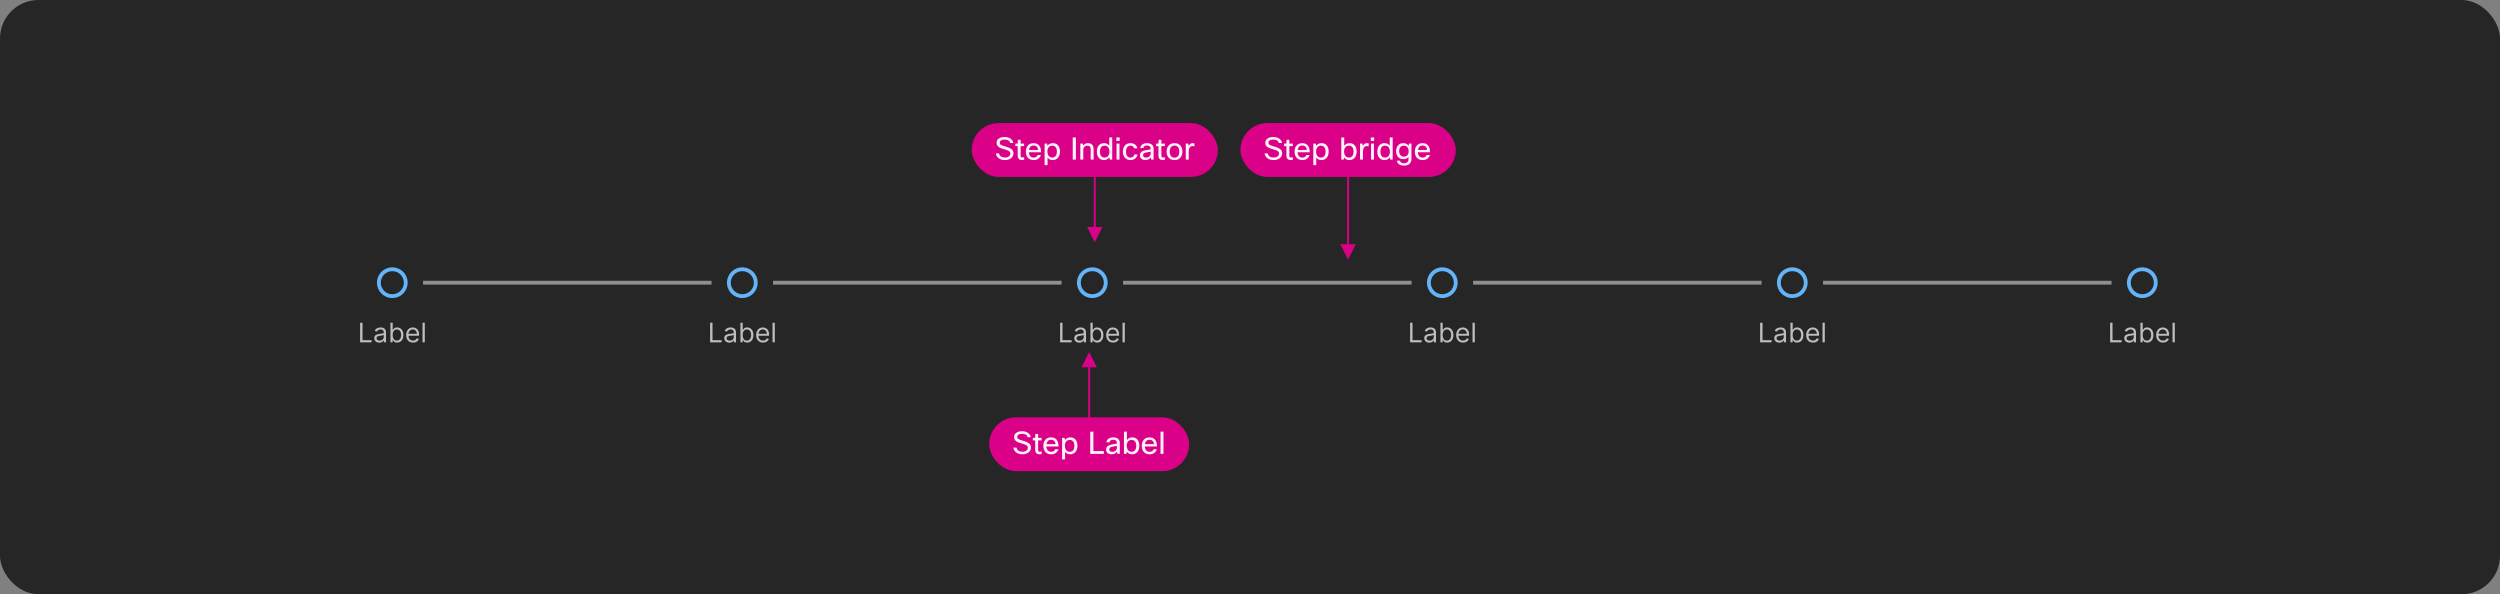 <svg width="1300" height="309" viewBox="0 0 1300 309" fill="none" xmlns="http://www.w3.org/2000/svg">
<rect x="0" y="0" width="1300" height="309" fill="#808080" stroke="none"/>
<rect width="1300" height="309" rx="20" fill="#262626"/>
<path d="M211 147C211 150.866 207.866 154 204 154C200.134 154 197 150.866 197 147C197 143.134 200.134 140 204 140C207.866 140 211 143.134 211 147Z" stroke="#64B4FA" stroke-width="2"/>
<g clip-path="url(#clip0_2029_9317)">
<path d="M187.268 178V167.818H188.501V176.906H193.234V178H187.268ZM197.231 178.179C196.747 178.179 196.308 178.088 195.914 177.906C195.519 177.72 195.206 177.453 194.974 177.105C194.742 176.754 194.626 176.33 194.626 175.832C194.626 175.395 194.712 175.04 194.885 174.768C195.057 174.493 195.287 174.278 195.576 174.122C195.864 173.966 196.182 173.85 196.53 173.774C196.882 173.695 197.234 173.632 197.589 173.585C198.053 173.526 198.429 173.481 198.718 173.451C199.009 173.418 199.221 173.363 199.354 173.287C199.49 173.211 199.558 173.078 199.558 172.889V172.849C199.558 172.359 199.424 171.978 199.155 171.706C198.89 171.434 198.487 171.298 197.947 171.298C197.387 171.298 196.948 171.421 196.63 171.666C196.311 171.911 196.088 172.173 195.958 172.452L194.845 172.054C195.044 171.59 195.309 171.229 195.64 170.97C195.975 170.708 196.34 170.526 196.734 170.423C197.132 170.317 197.523 170.264 197.907 170.264C198.153 170.264 198.434 170.294 198.752 170.354C199.074 170.41 199.384 170.528 199.682 170.707C199.984 170.886 200.234 171.156 200.433 171.517C200.632 171.878 200.731 172.362 200.731 172.969V178H199.558V176.966H199.498C199.419 177.132 199.286 177.309 199.1 177.498C198.915 177.687 198.668 177.848 198.36 177.98C198.051 178.113 197.675 178.179 197.231 178.179ZM197.41 177.125C197.874 177.125 198.265 177.034 198.583 176.852C198.905 176.669 199.147 176.434 199.309 176.146C199.475 175.857 199.558 175.554 199.558 175.236V174.162C199.508 174.222 199.399 174.276 199.23 174.326C199.064 174.372 198.872 174.414 198.653 174.45C198.438 174.483 198.227 174.513 198.022 174.54C197.819 174.563 197.655 174.583 197.529 174.599C197.225 174.639 196.94 174.704 196.674 174.793C196.413 174.879 196.2 175.01 196.038 175.186C195.879 175.358 195.799 175.594 195.799 175.892C195.799 176.3 195.95 176.608 196.252 176.817C196.557 177.022 196.943 177.125 197.41 177.125ZM203.032 178V167.818H204.205V171.577H204.305C204.391 171.444 204.51 171.275 204.662 171.07C204.818 170.861 205.04 170.675 205.329 170.513C205.62 170.347 206.015 170.264 206.512 170.264C207.155 170.264 207.722 170.425 208.212 170.746C208.703 171.068 209.086 171.524 209.361 172.114C209.636 172.704 209.773 173.4 209.773 174.202C209.773 175.01 209.636 175.711 209.361 176.305C209.086 176.895 208.704 177.352 208.217 177.677C207.73 177.998 207.168 178.159 206.532 178.159C206.041 178.159 205.648 178.078 205.354 177.915C205.059 177.75 204.831 177.562 204.672 177.354C204.513 177.142 204.391 176.966 204.305 176.827H204.165V178H203.032ZM204.185 174.182C204.185 174.759 204.27 175.267 204.439 175.708C204.608 176.146 204.855 176.489 205.18 176.737C205.504 176.982 205.902 177.105 206.373 177.105C206.863 177.105 207.273 176.976 207.601 176.717C207.932 176.455 208.181 176.104 208.346 175.663C208.515 175.219 208.6 174.725 208.6 174.182C208.6 173.645 208.517 173.161 208.351 172.73C208.189 172.296 207.942 171.953 207.611 171.701C207.282 171.446 206.87 171.318 206.373 171.318C205.895 171.318 205.494 171.439 205.17 171.681C204.845 171.92 204.599 172.254 204.434 172.685C204.268 173.113 204.185 173.612 204.185 174.182ZM214.77 178.159C214.034 178.159 213.399 177.997 212.866 177.672C212.335 177.344 211.926 176.886 211.638 176.3C211.353 175.71 211.21 175.024 211.21 174.241C211.21 173.459 211.353 172.77 211.638 172.173C211.926 171.573 212.327 171.106 212.841 170.771C213.358 170.433 213.961 170.264 214.65 170.264C215.048 170.264 215.441 170.33 215.829 170.463C216.216 170.596 216.569 170.811 216.888 171.109C217.206 171.404 217.459 171.795 217.648 172.283C217.837 172.77 217.932 173.37 217.932 174.082V174.58H212.045V173.565H216.738C216.738 173.134 216.652 172.75 216.48 172.412C216.311 172.074 216.069 171.807 215.754 171.612C215.443 171.416 215.075 171.318 214.65 171.318C214.183 171.318 213.779 171.434 213.437 171.666C213.099 171.895 212.839 172.193 212.657 172.561C212.474 172.929 212.383 173.323 212.383 173.744V174.42C212.383 174.997 212.483 175.486 212.682 175.887C212.884 176.285 213.164 176.588 213.522 176.797C213.88 177.002 214.296 177.105 214.77 177.105C215.078 177.105 215.356 177.062 215.605 176.976C215.857 176.886 216.074 176.754 216.256 176.578C216.439 176.399 216.579 176.177 216.679 175.912L217.812 176.23C217.693 176.615 217.492 176.953 217.211 177.244C216.929 177.533 216.581 177.758 216.167 177.92C215.752 178.08 215.287 178.159 214.77 178.159ZM220.89 167.818V178H219.716V167.818H220.89Z" fill="white" fill-opacity="0.7"/>
</g>
<rect x="220" y="146" width="150" height="2" fill="#8F8F8F"/>
<path d="M393 147C393 150.866 389.866 154 386 154C382.134 154 379 150.866 379 147C379 143.134 382.134 140 386 140C389.866 140 393 143.134 393 147Z" stroke="#64B4FA" stroke-width="2"/>
<g clip-path="url(#clip1_2029_9317)">
<path d="M369.268 178V167.818H370.501V176.906H375.234V178H369.268ZM379.231 178.179C378.747 178.179 378.308 178.088 377.914 177.906C377.519 177.72 377.206 177.453 376.974 177.105C376.742 176.754 376.626 176.33 376.626 175.832C376.626 175.395 376.712 175.04 376.885 174.768C377.057 174.493 377.287 174.278 377.576 174.122C377.864 173.966 378.182 173.85 378.53 173.774C378.882 173.695 379.234 173.632 379.589 173.585C380.053 173.526 380.429 173.481 380.718 173.451C381.009 173.418 381.221 173.363 381.354 173.287C381.49 173.211 381.558 173.078 381.558 172.889V172.849C381.558 172.359 381.424 171.978 381.155 171.706C380.89 171.434 380.487 171.298 379.947 171.298C379.387 171.298 378.948 171.421 378.63 171.666C378.311 171.911 378.088 172.173 377.958 172.452L376.845 172.054C377.044 171.59 377.309 171.229 377.64 170.97C377.975 170.708 378.34 170.526 378.734 170.423C379.132 170.317 379.523 170.264 379.907 170.264C380.153 170.264 380.434 170.294 380.752 170.354C381.074 170.41 381.384 170.528 381.682 170.707C381.984 170.886 382.234 171.156 382.433 171.517C382.632 171.878 382.731 172.362 382.731 172.969V178H381.558V176.966H381.498C381.419 177.132 381.286 177.309 381.1 177.498C380.915 177.687 380.668 177.848 380.36 177.98C380.051 178.113 379.675 178.179 379.231 178.179ZM379.41 177.125C379.874 177.125 380.265 177.034 380.583 176.852C380.905 176.669 381.147 176.434 381.309 176.146C381.475 175.857 381.558 175.554 381.558 175.236V174.162C381.508 174.222 381.399 174.276 381.23 174.326C381.064 174.372 380.872 174.414 380.653 174.45C380.438 174.483 380.227 174.513 380.022 174.54C379.819 174.563 379.655 174.583 379.529 174.599C379.225 174.639 378.94 174.704 378.674 174.793C378.413 174.879 378.2 175.01 378.038 175.186C377.879 175.358 377.799 175.594 377.799 175.892C377.799 176.3 377.95 176.608 378.252 176.817C378.557 177.022 378.943 177.125 379.41 177.125ZM385.032 178V167.818H386.205V171.577H386.305C386.391 171.444 386.51 171.275 386.662 171.07C386.818 170.861 387.04 170.675 387.329 170.513C387.62 170.347 388.015 170.264 388.512 170.264C389.155 170.264 389.722 170.425 390.212 170.746C390.703 171.068 391.086 171.524 391.361 172.114C391.636 172.704 391.773 173.4 391.773 174.202C391.773 175.01 391.636 175.711 391.361 176.305C391.086 176.895 390.704 177.352 390.217 177.677C389.73 177.998 389.168 178.159 388.532 178.159C388.041 178.159 387.648 178.078 387.354 177.915C387.059 177.75 386.831 177.562 386.672 177.354C386.513 177.142 386.391 176.966 386.305 176.827H386.165V178H385.032ZM386.185 174.182C386.185 174.759 386.27 175.267 386.439 175.708C386.608 176.146 386.855 176.489 387.18 176.737C387.504 176.982 387.902 177.105 388.373 177.105C388.863 177.105 389.273 176.976 389.601 176.717C389.932 176.455 390.181 176.104 390.346 175.663C390.515 175.219 390.6 174.725 390.6 174.182C390.6 173.645 390.517 173.161 390.351 172.73C390.189 172.296 389.942 171.953 389.611 171.701C389.282 171.446 388.87 171.318 388.373 171.318C387.895 171.318 387.494 171.439 387.17 171.681C386.845 171.92 386.599 172.254 386.434 172.685C386.268 173.113 386.185 173.612 386.185 174.182ZM396.77 178.159C396.034 178.159 395.399 177.997 394.866 177.672C394.335 177.344 393.926 176.886 393.638 176.3C393.353 175.71 393.21 175.024 393.21 174.241C393.21 173.459 393.353 172.77 393.638 172.173C393.926 171.573 394.327 171.106 394.841 170.771C395.358 170.433 395.961 170.264 396.65 170.264C397.048 170.264 397.441 170.33 397.829 170.463C398.216 170.596 398.569 170.811 398.888 171.109C399.206 171.404 399.459 171.795 399.648 172.283C399.837 172.77 399.932 173.37 399.932 174.082V174.58H394.045V173.565H398.738C398.738 173.134 398.652 172.75 398.48 172.412C398.311 172.074 398.069 171.807 397.754 171.612C397.443 171.416 397.075 171.318 396.65 171.318C396.183 171.318 395.779 171.434 395.437 171.666C395.099 171.895 394.839 172.193 394.657 172.561C394.474 172.929 394.383 173.323 394.383 173.744V174.42C394.383 174.997 394.483 175.486 394.682 175.887C394.884 176.285 395.164 176.588 395.522 176.797C395.88 177.002 396.296 177.105 396.77 177.105C397.078 177.105 397.356 177.062 397.605 176.976C397.857 176.886 398.074 176.754 398.256 176.578C398.439 176.399 398.579 176.177 398.679 175.912L399.812 176.23C399.693 176.615 399.492 176.953 399.211 177.244C398.929 177.533 398.581 177.758 398.167 177.92C397.752 178.08 397.287 178.159 396.77 178.159ZM402.89 167.818V178H401.716V167.818H402.89Z" fill="white" fill-opacity="0.7"/>
</g>
<rect x="402" y="146" width="150" height="2" fill="#8F8F8F"/>
<path d="M575 147C575 150.866 571.866 154 568 154C564.134 154 561 150.866 561 147C561 143.134 564.134 140 568 140C571.866 140 575 143.134 575 147Z" stroke="#64B4FA" stroke-width="2"/>
<g clip-path="url(#clip2_2029_9317)">
<path d="M551.268 178V167.818H552.501V176.906H557.234V178H551.268ZM561.231 178.179C560.747 178.179 560.308 178.088 559.914 177.906C559.519 177.72 559.206 177.453 558.974 177.105C558.742 176.754 558.626 176.33 558.626 175.832C558.626 175.395 558.712 175.04 558.885 174.768C559.057 174.493 559.287 174.278 559.576 174.122C559.864 173.966 560.182 173.85 560.53 173.774C560.882 173.695 561.234 173.632 561.589 173.585C562.053 173.526 562.429 173.481 562.718 173.451C563.009 173.418 563.221 173.363 563.354 173.287C563.49 173.211 563.558 173.078 563.558 172.889V172.849C563.558 172.359 563.424 171.978 563.155 171.706C562.89 171.434 562.487 171.298 561.947 171.298C561.387 171.298 560.948 171.421 560.63 171.666C560.311 171.911 560.088 172.173 559.958 172.452L558.845 172.054C559.044 171.59 559.309 171.229 559.64 170.97C559.975 170.708 560.34 170.526 560.734 170.423C561.132 170.317 561.523 170.264 561.907 170.264C562.153 170.264 562.434 170.294 562.752 170.354C563.074 170.41 563.384 170.528 563.682 170.707C563.984 170.886 564.234 171.156 564.433 171.517C564.632 171.878 564.731 172.362 564.731 172.969V178H563.558V176.966H563.498C563.419 177.132 563.286 177.309 563.1 177.498C562.915 177.687 562.668 177.848 562.36 177.98C562.051 178.113 561.675 178.179 561.231 178.179ZM561.41 177.125C561.874 177.125 562.265 177.034 562.583 176.852C562.905 176.669 563.147 176.434 563.309 176.146C563.475 175.857 563.558 175.554 563.558 175.236V174.162C563.508 174.222 563.399 174.276 563.23 174.326C563.064 174.372 562.872 174.414 562.653 174.45C562.438 174.483 562.227 174.513 562.022 174.54C561.819 174.563 561.655 174.583 561.529 174.599C561.225 174.639 560.94 174.704 560.674 174.793C560.413 174.879 560.2 175.01 560.038 175.186C559.879 175.358 559.799 175.594 559.799 175.892C559.799 176.3 559.95 176.608 560.252 176.817C560.557 177.022 560.943 177.125 561.41 177.125ZM567.032 178V167.818H568.205V171.577H568.305C568.391 171.444 568.51 171.275 568.662 171.07C568.818 170.861 569.04 170.675 569.329 170.513C569.62 170.347 570.015 170.264 570.512 170.264C571.155 170.264 571.722 170.425 572.212 170.746C572.703 171.068 573.086 171.524 573.361 172.114C573.636 172.704 573.773 173.4 573.773 174.202C573.773 175.01 573.636 175.711 573.361 176.305C573.086 176.895 572.704 177.352 572.217 177.677C571.73 177.998 571.168 178.159 570.532 178.159C570.041 178.159 569.648 178.078 569.354 177.915C569.059 177.75 568.831 177.562 568.672 177.354C568.513 177.142 568.391 176.966 568.305 176.827H568.165V178H567.032ZM568.185 174.182C568.185 174.759 568.27 175.267 568.439 175.708C568.608 176.146 568.855 176.489 569.18 176.737C569.504 176.982 569.902 177.105 570.373 177.105C570.863 177.105 571.273 176.976 571.601 176.717C571.932 176.455 572.181 176.104 572.346 175.663C572.515 175.219 572.6 174.725 572.6 174.182C572.6 173.645 572.517 173.161 572.351 172.73C572.189 172.296 571.942 171.953 571.611 171.701C571.282 171.446 570.87 171.318 570.373 171.318C569.895 171.318 569.494 171.439 569.17 171.681C568.845 171.92 568.599 172.254 568.434 172.685C568.268 173.113 568.185 173.612 568.185 174.182ZM578.77 178.159C578.034 178.159 577.399 177.997 576.866 177.672C576.335 177.344 575.926 176.886 575.638 176.3C575.353 175.71 575.21 175.024 575.21 174.241C575.21 173.459 575.353 172.77 575.638 172.173C575.926 171.573 576.327 171.106 576.841 170.771C577.358 170.433 577.961 170.264 578.65 170.264C579.048 170.264 579.441 170.33 579.829 170.463C580.216 170.596 580.569 170.811 580.888 171.109C581.206 171.404 581.459 171.795 581.648 172.283C581.837 172.77 581.932 173.37 581.932 174.082V174.58H576.045V173.565H580.738C580.738 173.134 580.652 172.75 580.48 172.412C580.311 172.074 580.069 171.807 579.754 171.612C579.443 171.416 579.075 171.318 578.65 171.318C578.183 171.318 577.779 171.434 577.437 171.666C577.099 171.895 576.839 172.193 576.657 172.561C576.474 172.929 576.383 173.323 576.383 173.744V174.42C576.383 174.997 576.483 175.486 576.682 175.887C576.884 176.285 577.164 176.588 577.522 176.797C577.88 177.002 578.296 177.105 578.77 177.105C579.078 177.105 579.356 177.062 579.605 176.976C579.857 176.886 580.074 176.754 580.256 176.578C580.439 176.399 580.579 176.177 580.679 175.912L581.812 176.23C581.693 176.615 581.492 176.953 581.211 177.244C580.929 177.533 580.581 177.758 580.167 177.92C579.752 178.08 579.287 178.159 578.77 178.159ZM584.89 167.818V178H583.716V167.818H584.89Z" fill="white" fill-opacity="0.7"/>
</g>
<rect x="584" y="146" width="150" height="2" fill="#8F8F8F"/>
<path d="M757 147C757 150.866 753.866 154 750 154C746.134 154 743 150.866 743 147C743 143.134 746.134 140 750 140C753.866 140 757 143.134 757 147Z" stroke="#64B4FA" stroke-width="2"/>
<g clip-path="url(#clip3_2029_9317)">
<path d="M733.268 178V167.818H734.501V176.906H739.234V178H733.268ZM743.231 178.179C742.747 178.179 742.308 178.088 741.914 177.906C741.519 177.72 741.206 177.453 740.974 177.105C740.742 176.754 740.626 176.33 740.626 175.832C740.626 175.395 740.712 175.04 740.885 174.768C741.057 174.493 741.287 174.278 741.576 174.122C741.864 173.966 742.182 173.85 742.53 173.774C742.882 173.695 743.234 173.632 743.589 173.585C744.053 173.526 744.429 173.481 744.718 173.451C745.009 173.418 745.221 173.363 745.354 173.287C745.49 173.211 745.558 173.078 745.558 172.889V172.849C745.558 172.359 745.424 171.978 745.155 171.706C744.89 171.434 744.487 171.298 743.947 171.298C743.387 171.298 742.948 171.421 742.63 171.666C742.311 171.911 742.088 172.173 741.958 172.452L740.845 172.054C741.044 171.59 741.309 171.229 741.64 170.97C741.975 170.708 742.34 170.526 742.734 170.423C743.132 170.317 743.523 170.264 743.907 170.264C744.153 170.264 744.434 170.294 744.752 170.354C745.074 170.41 745.384 170.528 745.682 170.707C745.984 170.886 746.234 171.156 746.433 171.517C746.632 171.878 746.731 172.362 746.731 172.969V178H745.558V176.966H745.498C745.419 177.132 745.286 177.309 745.1 177.498C744.915 177.687 744.668 177.848 744.36 177.98C744.051 178.113 743.675 178.179 743.231 178.179ZM743.41 177.125C743.874 177.125 744.265 177.034 744.583 176.852C744.905 176.669 745.147 176.434 745.309 176.146C745.475 175.857 745.558 175.554 745.558 175.236V174.162C745.508 174.222 745.399 174.276 745.23 174.326C745.064 174.372 744.872 174.414 744.653 174.45C744.438 174.483 744.227 174.513 744.022 174.54C743.819 174.563 743.655 174.583 743.529 174.599C743.225 174.639 742.94 174.704 742.674 174.793C742.413 174.879 742.2 175.01 742.038 175.186C741.879 175.358 741.799 175.594 741.799 175.892C741.799 176.3 741.95 176.608 742.252 176.817C742.557 177.022 742.943 177.125 743.41 177.125ZM749.032 178V167.818H750.205V171.577H750.305C750.391 171.444 750.51 171.275 750.662 171.07C750.818 170.861 751.04 170.675 751.329 170.513C751.62 170.347 752.015 170.264 752.512 170.264C753.155 170.264 753.722 170.425 754.212 170.746C754.703 171.068 755.086 171.524 755.361 172.114C755.636 172.704 755.773 173.4 755.773 174.202C755.773 175.01 755.636 175.711 755.361 176.305C755.086 176.895 754.704 177.352 754.217 177.677C753.73 177.998 753.168 178.159 752.532 178.159C752.041 178.159 751.648 178.078 751.354 177.915C751.059 177.75 750.831 177.562 750.672 177.354C750.513 177.142 750.391 176.966 750.305 176.827H750.165V178H749.032ZM750.185 174.182C750.185 174.759 750.27 175.267 750.439 175.708C750.608 176.146 750.855 176.489 751.18 176.737C751.504 176.982 751.902 177.105 752.373 177.105C752.863 177.105 753.273 176.976 753.601 176.717C753.932 176.455 754.181 176.104 754.346 175.663C754.515 175.219 754.6 174.725 754.6 174.182C754.6 173.645 754.517 173.161 754.351 172.73C754.189 172.296 753.942 171.953 753.611 171.701C753.282 171.446 752.87 171.318 752.373 171.318C751.895 171.318 751.494 171.439 751.17 171.681C750.845 171.92 750.599 172.254 750.434 172.685C750.268 173.113 750.185 173.612 750.185 174.182ZM760.77 178.159C760.034 178.159 759.399 177.997 758.866 177.672C758.335 177.344 757.926 176.886 757.638 176.3C757.353 175.71 757.21 175.024 757.21 174.241C757.21 173.459 757.353 172.77 757.638 172.173C757.926 171.573 758.327 171.106 758.841 170.771C759.358 170.433 759.961 170.264 760.65 170.264C761.048 170.264 761.441 170.33 761.829 170.463C762.216 170.596 762.569 170.811 762.888 171.109C763.206 171.404 763.459 171.795 763.648 172.283C763.837 172.77 763.932 173.37 763.932 174.082V174.58H758.045V173.565H762.738C762.738 173.134 762.652 172.75 762.48 172.412C762.311 172.074 762.069 171.807 761.754 171.612C761.443 171.416 761.075 171.318 760.65 171.318C760.183 171.318 759.779 171.434 759.437 171.666C759.099 171.895 758.839 172.193 758.657 172.561C758.474 172.929 758.383 173.323 758.383 173.744V174.42C758.383 174.997 758.483 175.486 758.682 175.887C758.884 176.285 759.164 176.588 759.522 176.797C759.88 177.002 760.296 177.105 760.77 177.105C761.078 177.105 761.356 177.062 761.605 176.976C761.857 176.886 762.074 176.754 762.256 176.578C762.439 176.399 762.579 176.177 762.679 175.912L763.812 176.23C763.693 176.615 763.492 176.953 763.211 177.244C762.929 177.533 762.581 177.758 762.167 177.92C761.752 178.08 761.287 178.159 760.77 178.159ZM766.89 167.818V178H765.716V167.818H766.89Z" fill="white" fill-opacity="0.7"/>
</g>
<rect x="766" y="146" width="150" height="2" fill="#8F8F8F"/>
<path d="M939 147C939 150.866 935.866 154 932 154C928.134 154 925 150.866 925 147C925 143.134 928.134 140 932 140C935.866 140 939 143.134 939 147Z" stroke="#64B4FA" stroke-width="2"/>
<g clip-path="url(#clip4_2029_9317)">
<path d="M915.268 178V167.818H916.501V176.906H921.234V178H915.268ZM925.231 178.179C924.747 178.179 924.308 178.088 923.914 177.906C923.519 177.72 923.206 177.453 922.974 177.105C922.742 176.754 922.626 176.33 922.626 175.832C922.626 175.395 922.712 175.04 922.885 174.768C923.057 174.493 923.287 174.278 923.576 174.122C923.864 173.966 924.182 173.85 924.53 173.774C924.882 173.695 925.234 173.632 925.589 173.585C926.053 173.526 926.429 173.481 926.718 173.451C927.009 173.418 927.221 173.363 927.354 173.287C927.49 173.211 927.558 173.078 927.558 172.889V172.849C927.558 172.359 927.424 171.978 927.155 171.706C926.89 171.434 926.487 171.298 925.947 171.298C925.387 171.298 924.948 171.421 924.63 171.666C924.311 171.911 924.088 172.173 923.958 172.452L922.845 172.054C923.044 171.59 923.309 171.229 923.64 170.97C923.975 170.708 924.34 170.526 924.734 170.423C925.132 170.317 925.523 170.264 925.907 170.264C926.153 170.264 926.434 170.294 926.752 170.354C927.074 170.41 927.384 170.528 927.682 170.707C927.984 170.886 928.234 171.156 928.433 171.517C928.632 171.878 928.731 172.362 928.731 172.969V178H927.558V176.966H927.498C927.419 177.132 927.286 177.309 927.1 177.498C926.915 177.687 926.668 177.848 926.36 177.98C926.051 178.113 925.675 178.179 925.231 178.179ZM925.41 177.125C925.874 177.125 926.265 177.034 926.583 176.852C926.905 176.669 927.147 176.434 927.309 176.146C927.475 175.857 927.558 175.554 927.558 175.236V174.162C927.508 174.222 927.399 174.276 927.23 174.326C927.064 174.372 926.872 174.414 926.653 174.45C926.438 174.483 926.227 174.513 926.022 174.54C925.819 174.563 925.655 174.583 925.529 174.599C925.225 174.639 924.94 174.704 924.674 174.793C924.413 174.879 924.2 175.01 924.038 175.186C923.879 175.358 923.799 175.594 923.799 175.892C923.799 176.3 923.95 176.608 924.252 176.817C924.557 177.022 924.943 177.125 925.41 177.125ZM931.032 178V167.818H932.205V171.577H932.305C932.391 171.444 932.51 171.275 932.662 171.07C932.818 170.861 933.04 170.675 933.329 170.513C933.62 170.347 934.015 170.264 934.512 170.264C935.155 170.264 935.722 170.425 936.212 170.746C936.703 171.068 937.086 171.524 937.361 172.114C937.636 172.704 937.773 173.4 937.773 174.202C937.773 175.01 937.636 175.711 937.361 176.305C937.086 176.895 936.704 177.352 936.217 177.677C935.73 177.998 935.168 178.159 934.532 178.159C934.041 178.159 933.648 178.078 933.354 177.915C933.059 177.75 932.831 177.562 932.672 177.354C932.513 177.142 932.391 176.966 932.305 176.827H932.165V178H931.032ZM932.185 174.182C932.185 174.759 932.27 175.267 932.439 175.708C932.608 176.146 932.855 176.489 933.18 176.737C933.504 176.982 933.902 177.105 934.373 177.105C934.863 177.105 935.273 176.976 935.601 176.717C935.932 176.455 936.181 176.104 936.346 175.663C936.515 175.219 936.6 174.725 936.6 174.182C936.6 173.645 936.517 173.161 936.351 172.73C936.189 172.296 935.942 171.953 935.611 171.701C935.282 171.446 934.87 171.318 934.373 171.318C933.895 171.318 933.494 171.439 933.17 171.681C932.845 171.92 932.599 172.254 932.434 172.685C932.268 173.113 932.185 173.612 932.185 174.182ZM942.77 178.159C942.034 178.159 941.399 177.997 940.866 177.672C940.335 177.344 939.926 176.886 939.638 176.3C939.353 175.71 939.21 175.024 939.21 174.241C939.21 173.459 939.353 172.77 939.638 172.173C939.926 171.573 940.327 171.106 940.841 170.771C941.358 170.433 941.961 170.264 942.65 170.264C943.048 170.264 943.441 170.33 943.829 170.463C944.216 170.596 944.569 170.811 944.888 171.109C945.206 171.404 945.459 171.795 945.648 172.283C945.837 172.77 945.932 173.37 945.932 174.082V174.58H940.045V173.565H944.738C944.738 173.134 944.652 172.75 944.48 172.412C944.311 172.074 944.069 171.807 943.754 171.612C943.443 171.416 943.075 171.318 942.65 171.318C942.183 171.318 941.779 171.434 941.437 171.666C941.099 171.895 940.839 172.193 940.657 172.561C940.474 172.929 940.383 173.323 940.383 173.744V174.42C940.383 174.997 940.483 175.486 940.682 175.887C940.884 176.285 941.164 176.588 941.522 176.797C941.88 177.002 942.296 177.105 942.77 177.105C943.078 177.105 943.356 177.062 943.605 176.976C943.857 176.886 944.074 176.754 944.256 176.578C944.439 176.399 944.579 176.177 944.679 175.912L945.812 176.23C945.693 176.615 945.492 176.953 945.211 177.244C944.929 177.533 944.581 177.758 944.167 177.92C943.752 178.08 943.287 178.159 942.77 178.159ZM948.89 167.818V178H947.716V167.818H948.89Z" fill="white" fill-opacity="0.7"/>
</g>
<rect x="948" y="146" width="150" height="2" fill="#8F8F8F"/>
<path d="M1121 147C1121 150.866 1117.87 154 1114 154C1110.13 154 1107 150.866 1107 147C1107 143.134 1110.13 140 1114 140C1117.87 140 1121 143.134 1121 147Z" stroke="#64B4FA" stroke-width="2"/>
<g clip-path="url(#clip5_2029_9317)">
<path d="M1097.27 178V167.818H1098.5V176.906H1103.23V178H1097.27ZM1107.23 178.179C1106.75 178.179 1106.31 178.088 1105.91 177.906C1105.52 177.72 1105.21 177.453 1104.97 177.105C1104.74 176.754 1104.63 176.33 1104.63 175.832C1104.63 175.395 1104.71 175.04 1104.88 174.768C1105.06 174.493 1105.29 174.278 1105.58 174.122C1105.86 173.966 1106.18 173.85 1106.53 173.774C1106.88 173.695 1107.23 173.632 1107.59 173.585C1108.05 173.526 1108.43 173.481 1108.72 173.451C1109.01 173.418 1109.22 173.363 1109.35 173.287C1109.49 173.211 1109.56 173.078 1109.56 172.889V172.849C1109.56 172.359 1109.42 171.978 1109.16 171.706C1108.89 171.434 1108.49 171.298 1107.95 171.298C1107.39 171.298 1106.95 171.421 1106.63 171.666C1106.31 171.911 1106.09 172.173 1105.96 172.452L1104.84 172.054C1105.04 171.59 1105.31 171.229 1105.64 170.97C1105.98 170.708 1106.34 170.526 1106.73 170.423C1107.13 170.317 1107.52 170.264 1107.91 170.264C1108.15 170.264 1108.43 170.294 1108.75 170.354C1109.07 170.41 1109.38 170.528 1109.68 170.707C1109.98 170.886 1110.23 171.156 1110.43 171.517C1110.63 171.878 1110.73 172.362 1110.73 172.969V178H1109.56V176.966H1109.5C1109.42 177.132 1109.29 177.309 1109.1 177.498C1108.91 177.687 1108.67 177.848 1108.36 177.98C1108.05 178.113 1107.68 178.179 1107.23 178.179ZM1107.41 177.125C1107.87 177.125 1108.27 177.034 1108.58 176.852C1108.9 176.669 1109.15 176.434 1109.31 176.146C1109.48 175.857 1109.56 175.554 1109.56 175.236V174.162C1109.51 174.222 1109.4 174.276 1109.23 174.326C1109.06 174.372 1108.87 174.414 1108.65 174.45C1108.44 174.483 1108.23 174.513 1108.02 174.54C1107.82 174.563 1107.66 174.583 1107.53 174.599C1107.22 174.639 1106.94 174.704 1106.67 174.793C1106.41 174.879 1106.2 175.01 1106.04 175.186C1105.88 175.358 1105.8 175.594 1105.8 175.892C1105.8 176.3 1105.95 176.608 1106.25 176.817C1106.56 177.022 1106.94 177.125 1107.41 177.125ZM1113.03 178V167.818H1114.21V171.577H1114.3C1114.39 171.444 1114.51 171.275 1114.66 171.07C1114.82 170.861 1115.04 170.675 1115.33 170.513C1115.62 170.347 1116.01 170.264 1116.51 170.264C1117.15 170.264 1117.72 170.425 1118.21 170.746C1118.7 171.068 1119.09 171.524 1119.36 172.114C1119.64 172.704 1119.77 173.4 1119.77 174.202C1119.77 175.01 1119.64 175.711 1119.36 176.305C1119.09 176.895 1118.7 177.352 1118.22 177.677C1117.73 177.998 1117.17 178.159 1116.53 178.159C1116.04 178.159 1115.65 178.078 1115.35 177.915C1115.06 177.75 1114.83 177.562 1114.67 177.354C1114.51 177.142 1114.39 176.966 1114.3 176.827H1114.17V178H1113.03ZM1114.19 174.182C1114.19 174.759 1114.27 175.267 1114.44 175.708C1114.61 176.146 1114.85 176.489 1115.18 176.737C1115.5 176.982 1115.9 177.105 1116.37 177.105C1116.86 177.105 1117.27 176.976 1117.6 176.717C1117.93 176.455 1118.18 176.104 1118.35 175.663C1118.52 175.219 1118.6 174.725 1118.6 174.182C1118.6 173.645 1118.52 173.161 1118.35 172.73C1118.19 172.296 1117.94 171.953 1117.61 171.701C1117.28 171.446 1116.87 171.318 1116.37 171.318C1115.9 171.318 1115.49 171.439 1115.17 171.681C1114.84 171.92 1114.6 172.254 1114.43 172.685C1114.27 173.113 1114.19 173.612 1114.19 174.182ZM1124.77 178.159C1124.03 178.159 1123.4 177.997 1122.87 177.672C1122.34 177.344 1121.93 176.886 1121.64 176.3C1121.35 175.71 1121.21 175.024 1121.21 174.241C1121.21 173.459 1121.35 172.77 1121.64 172.173C1121.93 171.573 1122.33 171.106 1122.84 170.771C1123.36 170.433 1123.96 170.264 1124.65 170.264C1125.05 170.264 1125.44 170.33 1125.83 170.463C1126.22 170.596 1126.57 170.811 1126.89 171.109C1127.21 171.404 1127.46 171.795 1127.65 172.283C1127.84 172.77 1127.93 173.37 1127.93 174.082V174.58H1122.05V173.565H1126.74C1126.74 173.134 1126.65 172.75 1126.48 172.412C1126.31 172.074 1126.07 171.807 1125.75 171.612C1125.44 171.416 1125.07 171.318 1124.65 171.318C1124.18 171.318 1123.78 171.434 1123.44 171.666C1123.1 171.895 1122.84 172.193 1122.66 172.561C1122.47 172.929 1122.38 173.323 1122.38 173.744V174.42C1122.38 174.997 1122.48 175.486 1122.68 175.887C1122.88 176.285 1123.16 176.588 1123.52 176.797C1123.88 177.002 1124.3 177.105 1124.77 177.105C1125.08 177.105 1125.36 177.062 1125.6 176.976C1125.86 176.886 1126.07 176.754 1126.26 176.578C1126.44 176.399 1126.58 176.177 1126.68 175.912L1127.81 176.23C1127.69 176.615 1127.49 176.953 1127.21 177.244C1126.93 177.533 1126.58 177.758 1126.17 177.92C1125.75 178.08 1125.29 178.159 1124.77 178.159ZM1130.89 167.818V178H1129.72V167.818H1130.89Z" fill="white" fill-opacity="0.7"/>
</g>
<path d="M569.277 84V118" stroke="#DA0087"/>
<path d="M569.277 126L565.277 118H573.277L569.277 126Z" fill="#DA0087"/>
<rect x="505.277" y="64" width="128" height="28" rx="14" fill="#DA0087"/>
<path d="M525.373 79.88C525.373 79.496 525.288 79.192 525.117 78.968C524.925 78.701 524.573 78.456 524.061 78.232C523.549 78.008 522.776 77.752 521.741 77.464C520.355 77.08 519.4 76.605 518.877 76.04C518.451 75.581 518.237 74.968 518.237 74.2C518.237 73.272 518.643 72.536 519.453 71.992C520.2 71.491 521.171 71.24 522.365 71.24C523.699 71.24 524.781 71.555 525.613 72.184C526.36 72.739 526.797 73.464 526.925 74.36H525.245C525.149 73.752 524.829 73.299 524.285 73C523.805 72.723 523.165 72.584 522.365 72.584C521.469 72.584 520.808 72.755 520.381 73.096C520.04 73.363 519.869 73.709 519.869 74.136C519.869 74.413 519.912 74.643 519.997 74.824C520.093 74.995 520.253 75.149 520.477 75.288C520.893 75.565 521.699 75.869 522.893 76.2C524.557 76.669 525.683 77.203 526.269 77.8C526.76 78.291 527.005 78.963 527.005 79.816C527.005 80.829 526.563 81.667 525.677 82.328C524.845 82.936 523.789 83.24 522.509 83.24C521.176 83.24 520.072 82.883 519.197 82.168C518.44 81.549 517.987 80.749 517.837 79.768H519.517C519.624 80.472 519.96 81.011 520.525 81.384C521.037 81.725 521.688 81.896 522.477 81.896C523.459 81.896 524.211 81.672 524.733 81.224C525.16 80.861 525.373 80.413 525.373 79.88ZM532.562 81.768V83.08C532.168 83.187 531.789 83.24 531.426 83.24C530.658 83.24 530.082 83 529.698 82.52C529.368 82.125 529.202 81.597 529.202 80.936V75.992H527.97V74.68H529.202L529.298 72.68H530.738V74.68H532.53V75.992H530.738V80.968C530.738 81.587 531.032 81.896 531.618 81.896C531.896 81.896 532.21 81.853 532.562 81.768ZM539.593 80.6H541.257C541.022 81.443 540.558 82.104 539.865 82.584C539.214 83.021 538.435 83.24 537.529 83.24C536.217 83.24 535.193 82.824 534.457 81.992C533.785 81.213 533.449 80.163 533.449 78.84C533.449 77.336 533.875 76.195 534.729 75.416C535.433 74.765 536.339 74.44 537.449 74.44C538.75 74.44 539.731 74.861 540.393 75.704C541.033 76.515 541.353 77.672 541.353 79.176H535.017C535.081 80.157 535.379 80.888 535.913 81.368C536.35 81.752 536.905 81.944 537.577 81.944C538.099 81.944 538.553 81.8 538.937 81.512C539.257 81.267 539.475 80.963 539.593 80.6ZM537.481 75.672C536.798 75.672 536.249 75.885 535.833 76.312C535.438 76.707 535.187 77.256 535.081 77.96H539.785C539.731 77.16 539.465 76.563 538.985 76.168C538.601 75.837 538.099 75.672 537.481 75.672ZM543.194 74.68H544.458L544.698 75.768C545.381 74.883 546.32 74.44 547.514 74.44C548.709 74.44 549.637 74.867 550.298 75.72C550.885 76.488 551.178 77.507 551.178 78.776C551.178 80.28 550.778 81.432 549.978 82.232C549.306 82.904 548.448 83.24 547.402 83.24C546.218 83.24 545.328 82.803 544.73 81.928V85.88H543.194V74.68ZM549.578 78.744C549.578 77.699 549.317 76.915 548.794 76.392C548.378 75.965 547.834 75.752 547.162 75.752C546.384 75.752 545.765 76.035 545.306 76.6C544.869 77.144 544.65 77.859 544.65 78.744C544.65 79.811 544.912 80.627 545.434 81.192C545.872 81.683 546.448 81.928 547.162 81.928C547.962 81.928 548.57 81.635 548.986 81.048C549.381 80.504 549.578 79.736 549.578 78.744ZM557.821 71.48H559.453V83H557.821V71.48ZM563.308 83H561.772V74.68H563.036L563.212 75.736C563.831 74.872 564.674 74.44 565.74 74.44C566.722 74.44 567.474 74.744 567.996 75.352C568.455 75.896 568.684 76.637 568.684 77.576V83H567.148V77.592C567.148 76.365 566.556 75.752 565.372 75.752C564.754 75.752 564.247 75.965 563.852 76.392C563.49 76.776 563.308 77.267 563.308 77.864V83ZM578.354 83H577.09L576.818 81.832C576.178 82.771 575.256 83.24 574.05 83.24C572.888 83.24 571.97 82.819 571.298 81.976C570.68 81.197 570.37 80.168 570.37 78.888C570.37 77.341 570.765 76.179 571.554 75.4C572.216 74.76 573.08 74.44 574.146 74.44C575.298 74.44 576.189 74.872 576.818 75.736V71.48H578.354V83ZM571.97 78.92C571.97 79.955 572.226 80.739 572.738 81.272C573.165 81.709 573.714 81.928 574.386 81.928C575.218 81.928 575.864 81.613 576.322 80.984C576.706 80.44 576.898 79.757 576.898 78.936C576.898 77.859 576.642 77.037 576.13 76.472C575.693 75.992 575.112 75.752 574.386 75.752C573.576 75.752 572.962 76.045 572.546 76.632C572.162 77.165 571.97 77.928 571.97 78.92ZM582.232 73.288H580.504V71.48H582.232V73.288ZM582.136 83H580.6V74.68H582.136V83ZM589.806 80.328H591.486C591.358 81.224 590.936 81.944 590.222 82.488C589.571 82.989 588.776 83.24 587.838 83.24C586.611 83.24 585.635 82.819 584.91 81.976C584.238 81.197 583.902 80.173 583.902 78.904C583.902 77.432 584.307 76.291 585.118 75.48C585.811 74.787 586.712 74.44 587.822 74.44C588.846 74.44 589.688 74.712 590.35 75.256C590.936 75.736 591.294 76.365 591.422 77.144H589.726C589.619 76.696 589.4 76.349 589.07 76.104C588.75 75.859 588.344 75.736 587.854 75.736C587.096 75.736 586.515 76.035 586.11 76.632C585.726 77.187 585.534 77.96 585.534 78.952C585.534 79.987 585.79 80.771 586.302 81.304C586.707 81.731 587.23 81.944 587.87 81.944C588.424 81.944 588.878 81.784 589.23 81.464C589.539 81.187 589.731 80.808 589.806 80.328ZM594.553 77H592.921C593.006 76.168 593.401 75.523 594.105 75.064C594.734 74.648 595.529 74.44 596.489 74.44C597.63 74.44 598.505 74.739 599.113 75.336C599.625 75.848 599.881 76.509 599.881 77.32V83H598.617L598.425 81.864C597.774 82.781 596.846 83.24 595.641 83.24C594.692 83.24 593.95 82.984 593.417 82.472C592.98 82.045 592.761 81.507 592.761 80.856C592.761 80.035 593.044 79.4 593.609 78.952C594.11 78.557 594.878 78.269 595.913 78.088L598.345 77.672V77.256C598.345 76.712 598.158 76.301 597.785 76.024C597.454 75.779 597.001 75.656 596.425 75.656C595.294 75.656 594.67 76.104 594.553 77ZM596.009 81.944C596.66 81.944 597.225 81.731 597.705 81.304C598.132 80.909 598.345 80.456 598.345 79.944V78.872L596.281 79.24C595.524 79.368 595.006 79.565 594.729 79.832C594.505 80.045 594.393 80.333 594.393 80.696C594.393 81.101 594.532 81.411 594.809 81.624C595.086 81.837 595.486 81.944 596.009 81.944ZM605.75 81.768V83.08C605.355 83.187 604.977 83.24 604.614 83.24C603.846 83.24 603.27 83 602.886 82.52C602.555 82.125 602.39 81.597 602.39 80.936V75.992H601.158V74.68H602.39L602.486 72.68H603.926V74.68H605.718V75.992H603.926V80.968C603.926 81.587 604.219 81.896 604.806 81.896C605.083 81.896 605.398 81.853 605.75 81.768ZM606.636 78.84C606.636 77.315 607.089 76.163 607.996 75.384C608.721 74.755 609.639 74.44 610.748 74.44C612.039 74.44 613.052 74.851 613.788 75.672C614.492 76.44 614.844 77.496 614.844 78.84C614.844 80.344 614.401 81.491 613.516 82.28C612.791 82.92 611.863 83.24 610.732 83.24C609.441 83.24 608.423 82.813 607.676 81.96C606.983 81.181 606.636 80.141 606.636 78.84ZM608.236 78.84C608.236 79.907 608.508 80.723 609.052 81.288C609.5 81.757 610.071 81.992 610.764 81.992C611.575 81.992 612.199 81.688 612.636 81.08C613.041 80.525 613.244 79.779 613.244 78.84C613.244 77.752 612.977 76.931 612.444 76.376C612.007 75.917 611.441 75.688 610.748 75.688C609.948 75.688 609.324 75.992 608.876 76.6C608.449 77.155 608.236 77.901 608.236 78.84ZM618.136 83H616.6V74.68H617.864L618.072 75.912C618.542 74.931 619.246 74.44 620.184 74.44C620.494 74.44 620.798 74.477 621.096 74.552V76.088C620.734 75.992 620.408 75.944 620.12 75.944C619.502 75.944 619.016 76.195 618.664 76.696C618.312 77.197 618.136 77.907 618.136 78.824V83Z" fill="white" fill-opacity="0.95"/>
<path d="M701 84V127" stroke="#DA0087"/>
<path d="M701 135L697 127H705L701 135Z" fill="#DA0087"/>
<rect x="645" y="64" width="112" height="28" rx="14" fill="#DA0087"/>
<path d="M665.096 79.88C665.096 79.496 665.011 79.192 664.84 78.968C664.648 78.701 664.296 78.456 663.784 78.232C663.272 78.008 662.499 77.752 661.464 77.464C660.077 77.08 659.123 76.605 658.6 76.04C658.173 75.581 657.96 74.968 657.96 74.2C657.96 73.272 658.365 72.536 659.176 71.992C659.923 71.491 660.893 71.24 662.088 71.24C663.421 71.24 664.504 71.555 665.336 72.184C666.083 72.739 666.52 73.464 666.648 74.36H664.968C664.872 73.752 664.552 73.299 664.008 73C663.528 72.723 662.888 72.584 662.088 72.584C661.192 72.584 660.531 72.755 660.104 73.096C659.763 73.363 659.592 73.709 659.592 74.136C659.592 74.413 659.635 74.643 659.72 74.824C659.816 74.995 659.976 75.149 660.2 75.288C660.616 75.565 661.421 75.869 662.616 76.2C664.28 76.669 665.405 77.203 665.992 77.8C666.483 78.291 666.728 78.963 666.728 79.816C666.728 80.829 666.285 81.667 665.4 82.328C664.568 82.936 663.512 83.24 662.232 83.24C660.899 83.24 659.795 82.883 658.92 82.168C658.163 81.549 657.709 80.749 657.56 79.768H659.24C659.347 80.472 659.683 81.011 660.248 81.384C660.76 81.725 661.411 81.896 662.2 81.896C663.181 81.896 663.933 81.672 664.456 81.224C664.883 80.861 665.096 80.413 665.096 79.88ZM672.285 81.768V83.08C671.89 83.187 671.512 83.24 671.149 83.24C670.381 83.24 669.805 83 669.421 82.52C669.09 82.125 668.925 81.597 668.925 80.936V75.992H667.693V74.68H668.925L669.021 72.68H670.461V74.68H672.253V75.992H670.461V80.968C670.461 81.587 670.754 81.896 671.341 81.896C671.618 81.896 671.933 81.853 672.285 81.768ZM679.315 80.6H680.979C680.745 81.443 680.281 82.104 679.587 82.584C678.937 83.021 678.158 83.24 677.251 83.24C675.939 83.24 674.915 82.824 674.179 81.992C673.507 81.213 673.171 80.163 673.171 78.84C673.171 77.336 673.598 76.195 674.451 75.416C675.155 74.765 676.062 74.44 677.171 74.44C678.473 74.44 679.454 74.861 680.115 75.704C680.755 76.515 681.075 77.672 681.075 79.176H674.739C674.803 80.157 675.102 80.888 675.635 81.368C676.073 81.752 676.627 81.944 677.299 81.944C677.822 81.944 678.275 81.8 678.659 81.512C678.979 81.267 679.198 80.963 679.315 80.6ZM677.203 75.672C676.521 75.672 675.971 75.885 675.555 76.312C675.161 76.707 674.91 77.256 674.803 77.96H679.507C679.454 77.16 679.187 76.563 678.707 76.168C678.323 75.837 677.822 75.672 677.203 75.672ZM682.917 74.68H684.181L684.421 75.768C685.104 74.883 686.042 74.44 687.237 74.44C688.432 74.44 689.36 74.867 690.021 75.72C690.608 76.488 690.901 77.507 690.901 78.776C690.901 80.28 690.501 81.432 689.701 82.232C689.029 82.904 688.17 83.24 687.125 83.24C685.941 83.24 685.05 82.803 684.453 81.928V85.88H682.917V74.68ZM689.301 78.744C689.301 77.699 689.04 76.915 688.517 76.392C688.101 75.965 687.557 75.752 686.885 75.752C686.106 75.752 685.488 76.035 685.029 76.6C684.592 77.144 684.373 77.859 684.373 78.744C684.373 79.811 684.634 80.627 685.157 81.192C685.594 81.683 686.17 81.928 686.885 81.928C687.685 81.928 688.293 81.635 688.709 81.048C689.104 80.504 689.301 79.736 689.301 78.744ZM698.728 83H697.464V71.48H699V75.832C699.65 74.904 700.578 74.44 701.784 74.44C702.978 74.44 703.906 74.867 704.568 75.72C705.154 76.488 705.448 77.507 705.448 78.776C705.448 80.28 705.048 81.432 704.248 82.232C703.576 82.904 702.717 83.24 701.672 83.24C700.488 83.24 699.586 82.792 698.968 81.896L698.728 83ZM703.848 78.744C703.848 77.699 703.586 76.915 703.064 76.392C702.648 75.965 702.104 75.752 701.432 75.752C700.653 75.752 700.034 76.035 699.576 76.6C699.138 77.144 698.92 77.859 698.92 78.744C698.92 79.811 699.181 80.627 699.704 81.192C700.141 81.683 700.717 81.928 701.432 81.928C702.232 81.928 702.84 81.635 703.256 81.048C703.65 80.504 703.848 79.736 703.848 78.744ZM708.75 83H707.214V74.68H708.478L708.686 75.912C709.155 74.931 709.859 74.44 710.798 74.44C711.107 74.44 711.411 74.477 711.71 74.552V76.088C711.347 75.992 711.022 75.944 710.734 75.944C710.115 75.944 709.63 76.195 709.278 76.696C708.926 77.197 708.75 77.907 708.75 78.824V83ZM714.549 73.288H712.821V71.48H714.549V73.288ZM714.453 83H712.917V74.68H714.453V83ZM724.202 83H722.938L722.666 81.832C722.026 82.771 721.103 83.24 719.898 83.24C718.735 83.24 717.818 82.819 717.146 81.976C716.527 81.197 716.218 80.168 716.218 78.888C716.218 77.341 716.613 76.179 717.402 75.4C718.063 74.76 718.927 74.44 719.994 74.44C721.146 74.44 722.037 74.872 722.666 75.736V71.48H724.202V83ZM717.818 78.92C717.818 79.955 718.074 80.739 718.586 81.272C719.013 81.709 719.562 81.928 720.234 81.928C721.066 81.928 721.711 81.613 722.17 80.984C722.554 80.44 722.746 79.757 722.746 78.936C722.746 77.859 722.49 77.037 721.978 76.472C721.541 75.992 720.959 75.752 720.234 75.752C719.423 75.752 718.81 76.045 718.394 76.632C718.01 77.165 717.818 77.928 717.818 78.92ZM726.352 83.56H728C728.075 83.987 728.288 84.317 728.64 84.552C729.003 84.787 729.477 84.904 730.064 84.904C730.885 84.904 731.499 84.691 731.904 84.264C732.245 83.901 732.416 83.395 732.416 82.744V81.672C731.797 82.397 730.875 82.76 729.648 82.76C728.539 82.76 727.637 82.36 726.944 81.56C726.293 80.813 725.968 79.843 725.968 78.648C725.968 77.261 726.363 76.189 727.152 75.432C727.824 74.771 728.688 74.44 729.744 74.44C730.939 74.44 731.84 74.888 732.448 75.784L732.688 74.68H733.952V82.824C733.952 83.869 733.573 84.691 732.816 85.288C732.133 85.843 731.232 86.12 730.112 86.12C728.949 86.12 728.037 85.859 727.376 85.336C726.821 84.899 726.48 84.307 726.352 83.56ZM727.568 78.68C727.568 79.587 727.835 80.296 728.368 80.808C728.805 81.235 729.344 81.448 729.984 81.448C730.827 81.448 731.472 81.171 731.92 80.616C732.304 80.147 732.496 79.517 732.496 78.728C732.496 77.715 732.235 76.941 731.712 76.408C731.275 75.971 730.699 75.752 729.984 75.752C729.195 75.752 728.587 76.024 728.16 76.568C727.765 77.08 727.568 77.784 727.568 78.68ZM741.862 80.6H743.526C743.291 81.443 742.827 82.104 742.134 82.584C741.483 83.021 740.705 83.24 739.798 83.24C738.486 83.24 737.462 82.824 736.726 81.992C736.054 81.213 735.718 80.163 735.718 78.84C735.718 77.336 736.145 76.195 736.998 75.416C737.702 74.765 738.609 74.44 739.718 74.44C741.019 74.44 742.001 74.861 742.662 75.704C743.302 76.515 743.622 77.672 743.622 79.176H737.286C737.35 80.157 737.649 80.888 738.182 81.368C738.619 81.752 739.174 81.944 739.846 81.944C740.369 81.944 740.822 81.8 741.206 81.512C741.526 81.267 741.745 80.963 741.862 80.6ZM739.75 75.672C739.067 75.672 738.518 75.885 738.102 76.312C737.707 76.707 737.457 77.256 737.35 77.96H742.054C742.001 77.16 741.734 76.563 741.254 76.168C740.87 75.837 740.369 75.672 739.75 75.672Z" fill="white" fill-opacity="0.95"/>
<path d="M566.371 225V191" stroke="#DA0087"/>
<path d="M566.371 183L562.371 191H570.371L566.371 183Z" fill="#DA0087"/>
<rect x="514.371" y="217" width="104" height="28" rx="14" fill="#DA0087"/>
<path d="M534.467 232.88C534.467 232.496 534.382 232.192 534.211 231.968C534.019 231.701 533.667 231.456 533.155 231.232C532.643 231.008 531.87 230.752 530.835 230.464C529.448 230.08 528.494 229.605 527.971 229.04C527.544 228.581 527.331 227.968 527.331 227.2C527.331 226.272 527.736 225.536 528.547 224.992C529.294 224.491 530.264 224.24 531.459 224.24C532.792 224.24 533.875 224.555 534.707 225.184C535.454 225.739 535.891 226.464 536.019 227.36H534.339C534.243 226.752 533.923 226.299 533.379 226C532.899 225.723 532.259 225.584 531.459 225.584C530.563 225.584 529.902 225.755 529.475 226.096C529.134 226.363 528.963 226.709 528.963 227.136C528.963 227.413 529.006 227.643 529.091 227.824C529.187 227.995 529.347 228.149 529.571 228.288C529.987 228.565 530.792 228.869 531.987 229.2C533.651 229.669 534.776 230.203 535.363 230.8C535.854 231.291 536.099 231.963 536.099 232.816C536.099 233.829 535.656 234.667 534.771 235.328C533.939 235.936 532.883 236.24 531.603 236.24C530.27 236.24 529.166 235.883 528.291 235.168C527.534 234.549 527.08 233.749 526.931 232.768H528.611C528.718 233.472 529.054 234.011 529.619 234.384C530.131 234.725 530.782 234.896 531.571 234.896C532.552 234.896 533.304 234.672 533.827 234.224C534.254 233.861 534.467 233.413 534.467 232.88ZM541.656 234.768V236.08C541.262 236.187 540.883 236.24 540.52 236.24C539.752 236.24 539.176 236 538.792 235.52C538.462 235.125 538.296 234.597 538.296 233.936V228.992H537.064V227.68H538.296L538.392 225.68H539.832V227.68H541.624V228.992H539.832V233.968C539.832 234.587 540.126 234.896 540.712 234.896C540.99 234.896 541.304 234.853 541.656 234.768ZM548.686 233.6H550.35C550.116 234.443 549.652 235.104 548.958 235.584C548.308 236.021 547.529 236.24 546.622 236.24C545.31 236.24 544.286 235.824 543.55 234.992C542.878 234.213 542.542 233.163 542.542 231.84C542.542 230.336 542.969 229.195 543.822 228.416C544.526 227.765 545.433 227.44 546.542 227.44C547.844 227.44 548.825 227.861 549.486 228.704C550.126 229.515 550.446 230.672 550.446 232.176H544.11C544.174 233.157 544.473 233.888 545.006 234.368C545.444 234.752 545.998 234.944 546.67 234.944C547.193 234.944 547.646 234.8 548.03 234.512C548.35 234.267 548.569 233.963 548.686 233.6ZM546.574 228.672C545.892 228.672 545.342 228.885 544.926 229.312C544.532 229.707 544.281 230.256 544.174 230.96H548.878C548.825 230.16 548.558 229.563 548.078 229.168C547.694 228.837 547.193 228.672 546.574 228.672ZM552.288 227.68H553.552L553.792 228.768C554.475 227.883 555.413 227.44 556.608 227.44C557.803 227.44 558.731 227.867 559.392 228.72C559.979 229.488 560.272 230.507 560.272 231.776C560.272 233.28 559.872 234.432 559.072 235.232C558.4 235.904 557.541 236.24 556.496 236.24C555.312 236.24 554.421 235.803 553.824 234.928V238.88H552.288V227.68ZM558.672 231.744C558.672 230.699 558.411 229.915 557.888 229.392C557.472 228.965 556.928 228.752 556.256 228.752C555.477 228.752 554.859 229.035 554.4 229.6C553.963 230.144 553.744 230.859 553.744 231.744C553.744 232.811 554.005 233.627 554.528 234.192C554.965 234.683 555.541 234.928 556.256 234.928C557.056 234.928 557.664 234.635 558.08 234.048C558.475 233.504 558.672 232.736 558.672 231.744ZM566.915 224.48H568.563V234.544H573.987V236H566.915V224.48ZM576.975 230H575.343C575.428 229.168 575.823 228.523 576.527 228.064C577.156 227.648 577.951 227.44 578.911 227.44C580.052 227.44 580.927 227.739 581.535 228.336C582.047 228.848 582.303 229.509 582.303 230.32V236H581.039L580.847 234.864C580.196 235.781 579.268 236.24 578.063 236.24C577.114 236.24 576.372 235.984 575.839 235.472C575.402 235.045 575.183 234.507 575.183 233.856C575.183 233.035 575.466 232.4 576.031 231.952C576.532 231.557 577.3 231.269 578.335 231.088L580.767 230.672V230.256C580.767 229.712 580.58 229.301 580.207 229.024C579.876 228.779 579.423 228.656 578.847 228.656C577.716 228.656 577.092 229.104 576.975 230ZM578.431 234.944C579.082 234.944 579.647 234.731 580.127 234.304C580.554 233.909 580.767 233.456 580.767 232.944V231.872L578.703 232.24C577.946 232.368 577.428 232.565 577.151 232.832C576.927 233.045 576.815 233.333 576.815 233.696C576.815 234.101 576.954 234.411 577.231 234.624C577.508 234.837 577.908 234.944 578.431 234.944ZM585.724 236H584.46V224.48H585.996V228.832C586.647 227.904 587.575 227.44 588.78 227.44C589.975 227.44 590.903 227.867 591.564 228.72C592.151 229.488 592.444 230.507 592.444 231.776C592.444 233.28 592.044 234.432 591.244 235.232C590.572 235.904 589.713 236.24 588.668 236.24C587.484 236.24 586.583 235.792 585.964 234.896L585.724 236ZM590.844 231.744C590.844 230.699 590.583 229.915 590.06 229.392C589.644 228.965 589.1 228.752 588.428 228.752C587.649 228.752 587.031 229.035 586.572 229.6C586.135 230.144 585.916 230.859 585.916 231.744C585.916 232.811 586.177 233.627 586.7 234.192C587.137 234.683 587.713 234.928 588.428 234.928C589.228 234.928 589.836 234.635 590.252 234.048C590.647 233.504 590.844 232.736 590.844 231.744ZM599.874 233.6H601.538C601.303 234.443 600.839 235.104 600.146 235.584C599.495 236.021 598.717 236.24 597.81 236.24C596.498 236.24 595.474 235.824 594.738 234.992C594.066 234.213 593.73 233.163 593.73 231.84C593.73 230.336 594.157 229.195 595.01 228.416C595.714 227.765 596.621 227.44 597.73 227.44C599.031 227.44 600.013 227.861 600.674 228.704C601.314 229.515 601.634 230.672 601.634 232.176H595.298C595.362 233.157 595.661 233.888 596.194 234.368C596.631 234.752 597.186 234.944 597.858 234.944C598.381 234.944 598.834 234.8 599.218 234.512C599.538 234.267 599.757 233.963 599.874 233.6ZM597.762 228.672C597.079 228.672 596.53 228.885 596.114 229.312C595.719 229.707 595.469 230.256 595.362 230.96H600.066C600.013 230.16 599.746 229.563 599.266 229.168C598.882 228.837 598.381 228.672 597.762 228.672ZM605.011 224.48V236H603.475V224.48H605.011Z" fill="white" fill-opacity="0.95"/>
<defs>
<clipPath id="clip0_2029_9317">
<rect width="36" height="20" fill="white" transform="translate(186 163)"/>
</clipPath>
<clipPath id="clip1_2029_9317">
<rect width="36" height="20" fill="white" transform="translate(368 163)"/>
</clipPath>
<clipPath id="clip2_2029_9317">
<rect width="36" height="20" fill="white" transform="translate(550 163)"/>
</clipPath>
<clipPath id="clip3_2029_9317">
<rect width="36" height="20" fill="white" transform="translate(732 163)"/>
</clipPath>
<clipPath id="clip4_2029_9317">
<rect width="36" height="20" fill="white" transform="translate(914 163)"/>
</clipPath>
<clipPath id="clip5_2029_9317">
<rect width="36" height="20" fill="white" transform="translate(1096 163)"/>
</clipPath>
</defs>
</svg>
